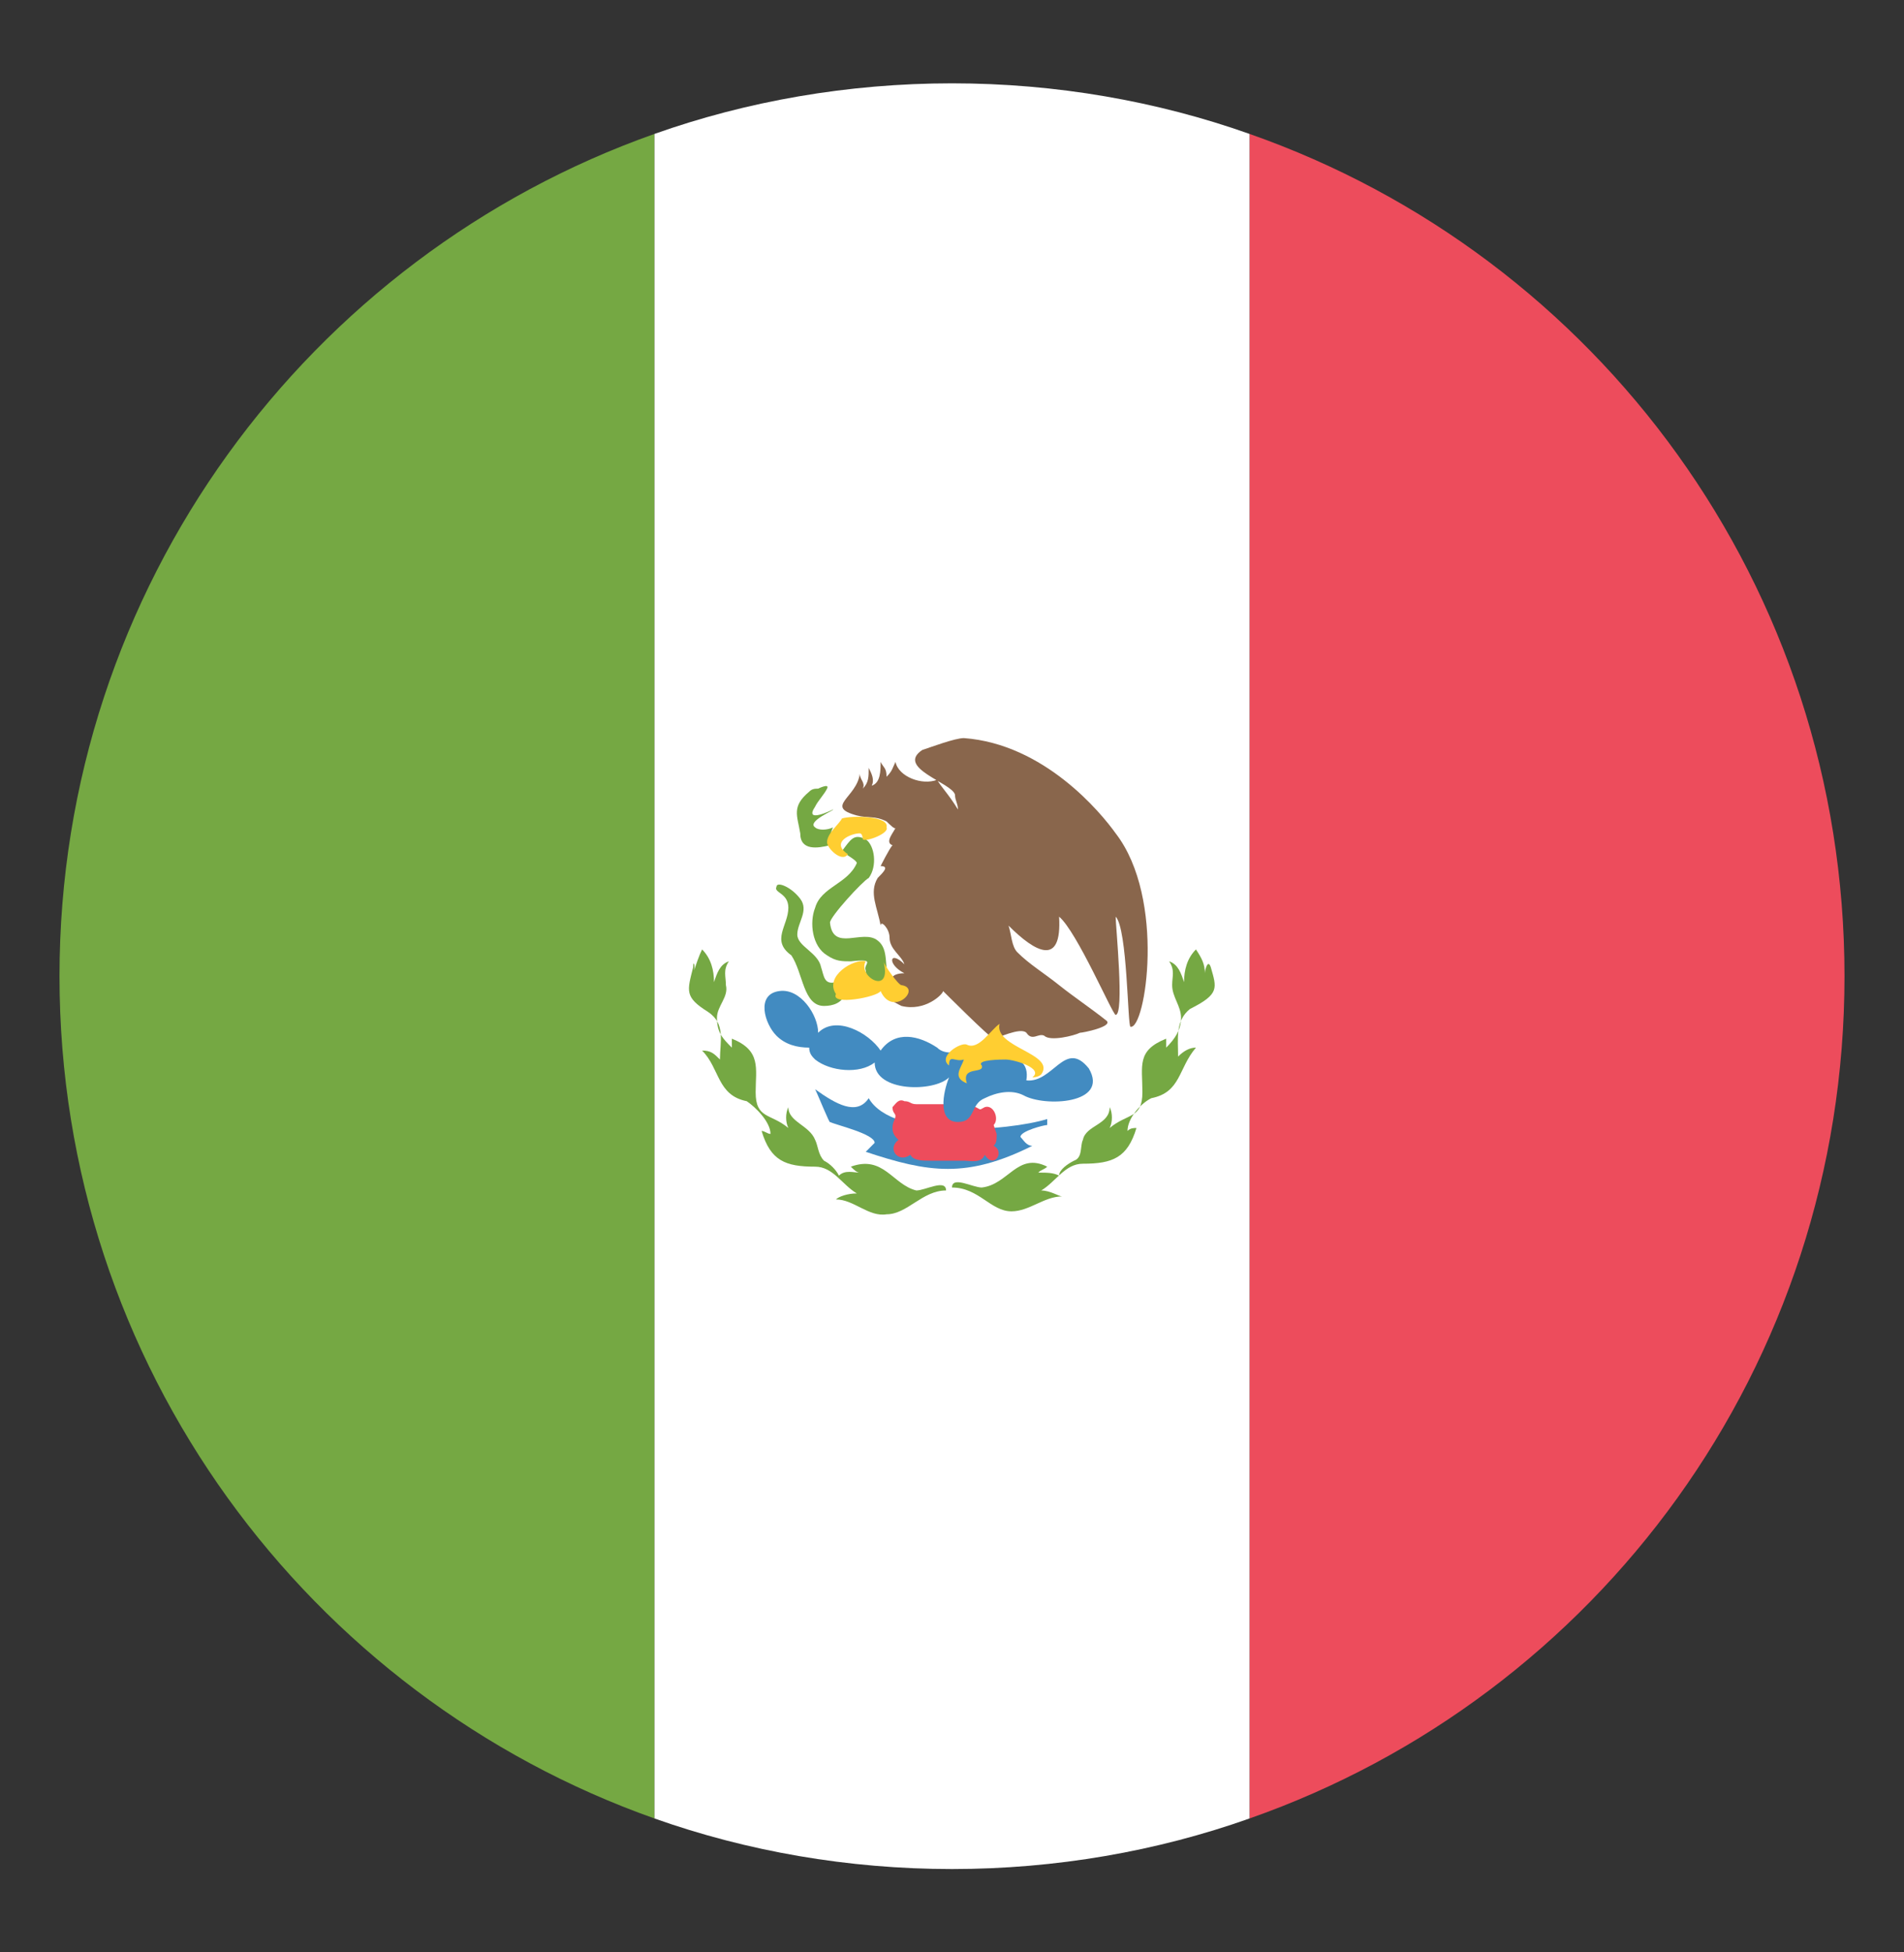<svg width="40" height="41" viewBox="0 0 40 41" fill="none" xmlns="http://www.w3.org/2000/svg">
<rect x="0" y="0" width="40" height="41" fill="#333333" stroke="none"/>
<g id="emojione:flag-for-mexico">
<path id="Vector" d="M38.75 20.5C38.75 12.312 33.562 5.375 26.25 2.812V38.188C33.562 35.625 38.75 28.688 38.75 20.5Z" fill="#ED4C5C"/>
<path id="Vector_2" d="M1.25 20.5C1.25 28.688 6.5 35.625 13.75 38.188V2.812C6.5 5.375 1.25 12.312 1.25 20.5Z" fill="#75A843"/>
<path id="Vector_3" d="M26.25 2.812C24.312 2.125 22.188 1.75 20 1.75C17.812 1.75 15.688 2.125 13.75 2.812V38.188C15.688 38.875 17.812 39.25 20 39.25C22.188 39.25 24.312 38.875 26.25 38.188V2.812Z" fill="white"/>
<path id="Vector_4" d="M25.437 20.312C25.375 20.125 25.312 20.375 25.312 20.438C25.312 20.25 25.25 20.125 25.125 19.938C24.937 20.125 24.875 20.375 24.875 20.625C24.812 20.438 24.75 20.25 24.562 20.188C24.687 20.375 24.625 20.5 24.625 20.688C24.625 20.938 24.812 21.125 24.812 21.375C24.812 21.625 24.687 21.812 24.5 22V21.812C23.875 22.062 24 22.375 24 22.938C24 23.5 23.687 23.375 23.312 23.688C23.375 23.562 23.375 23.375 23.312 23.25C23.312 23.625 22.812 23.625 22.75 23.938C22.687 24.062 22.75 24.312 22.562 24.375C22.437 24.438 22.25 24.562 22.25 24.688C22.125 24.625 22 24.625 21.812 24.625C21.875 24.562 21.937 24.562 22 24.5C21.375 24.188 21.187 24.875 20.625 24.938C20.437 24.938 20 24.688 20 24.938C20.562 24.938 20.812 25.438 21.25 25.438C21.625 25.438 21.937 25.125 22.312 25.125C22.25 25.125 22.062 25 21.875 25C22.187 24.812 22.375 24.438 22.75 24.438C23.375 24.438 23.687 24.312 23.875 23.688C23.812 23.688 23.75 23.688 23.687 23.75C23.687 23.5 23.937 23.188 24.187 23.062C24.812 22.938 24.75 22.438 25.125 22C25 22 24.875 22.062 24.75 22.188C24.75 21.812 24.687 21.438 25 21.188C25.625 20.875 25.562 20.75 25.437 20.312ZM14.562 20.312C14.437 20.812 14.375 20.938 14.875 21.25C15.25 21.5 15.125 21.875 15.125 22.25C15 22.125 14.937 22.062 14.75 22.062C15.125 22.438 15.062 23 15.687 23.125C15.875 23.25 16.187 23.562 16.187 23.812C16.125 23.812 16.062 23.75 16 23.75C16.187 24.375 16.5 24.5 17.125 24.5C17.5 24.5 17.687 24.875 18 25.062C17.812 25.062 17.625 25.125 17.562 25.188C17.937 25.188 18.25 25.562 18.625 25.5C19.062 25.5 19.375 25 19.875 25C19.875 24.75 19.437 25 19.25 25C18.75 24.875 18.562 24.25 17.875 24.5C17.937 24.562 18 24.625 18.062 24.625C17.937 24.625 17.75 24.562 17.625 24.688C17.562 24.562 17.437 24.438 17.312 24.375C17.187 24.25 17.187 24.062 17.125 23.938C17 23.625 16.562 23.562 16.562 23.25C16.5 23.375 16.5 23.562 16.562 23.688C16.187 23.375 15.875 23.5 15.875 22.938C15.875 22.438 16 22.062 15.375 21.812V22C15.187 21.812 15.062 21.688 15.062 21.375C15.062 21.125 15.312 20.938 15.25 20.688C15.25 20.5 15.187 20.375 15.312 20.188C15.125 20.25 15.062 20.438 15 20.625C15 20.375 14.937 20.125 14.75 19.938C14.687 20.062 14.625 20.25 14.562 20.438C14.625 20.312 14.562 20.125 14.562 20.312Z" fill="#75A843"/>
<path id="Vector_5" d="M21.688 24.062C21.562 24.062 21.5 23.938 21.438 23.875C21.438 23.75 21.938 23.625 22 23.625V23.5C21.188 23.75 18.75 23.938 18.25 23.062C18 23.438 17.562 23.188 17.125 22.875C17.188 23 17.438 23.625 17.438 23.562C17.562 23.625 18.375 23.812 18.375 24L18.188 24.188C19.5 24.625 20.312 24.75 21.688 24.062Z" fill="#428BC1"/>
<path id="Vector_6" d="M20.875 24.062C20.938 24 20.938 23.938 20.938 23.812L20.875 23.625C21 23.5 20.875 23.188 20.688 23.25C20.562 23.312 20.625 23.312 20.5 23.25C20.438 23.25 20.438 23.188 20.375 23.188H19.25C19.125 23.188 19.125 23.125 19 23.125C18.875 23.062 18.812 23.188 18.75 23.25C18.75 23.375 18.812 23.375 18.812 23.438C18.812 23.5 18.75 23.562 18.75 23.688C18.75 23.812 18.812 23.875 18.875 23.938C18.625 24.125 18.875 24.438 19.125 24.25C19.188 24.375 19.375 24.375 19.562 24.375H20.25C20.375 24.375 20.625 24.438 20.688 24.25C20.875 24.562 21.125 24.188 20.875 24.062Z" fill="#ED4C5C"/>
<path id="Vector_7" d="M22.875 22.438C22.375 21.812 22.125 22.75 21.562 22.688C21.688 21.938 20.562 22.188 20.25 22.375C20.312 22.312 20.375 22.188 20.438 22.062C20.188 22.062 19.875 22.188 19.688 22C19.312 21.75 18.812 21.625 18.5 22.062C18.25 21.688 17.562 21.312 17.188 21.688C17.188 21.312 16.812 20.75 16.375 20.812C15.875 20.875 16.062 21.5 16.312 21.75C16.5 21.938 16.75 22 17 22C17 22.125 17.062 22.188 17.125 22.25C17.438 22.5 18.062 22.562 18.375 22.312C18.375 22.938 19.625 22.938 19.938 22.625C19.812 22.938 19.688 23.562 20.125 23.562C20.5 23.562 20.375 23.188 20.688 23.062C20.938 22.938 21.25 22.875 21.5 23C21.938 23.25 23.312 23.188 22.875 22.438Z" fill="#428BC1"/>
<g id="Group">
<path id="Vector_8" d="M17.75 20.875C17.688 20.75 17.562 20.625 17.562 20.625C17.312 20.688 17.312 20.5 17.25 20.312C17.188 20 16.75 19.875 16.75 19.625C16.75 19.375 17 19.125 16.812 18.875C16.625 18.625 16.312 18.5 16.312 18.625C16.25 18.75 16.562 18.75 16.562 19.062C16.562 19.438 16.188 19.75 16.625 20.062C16.875 20.438 16.875 21.125 17.312 21.125C17.5 21.125 17.688 21.062 17.75 20.875Z" fill="#75A843"/>
<path id="Vector_9" d="M18.687 20.562C18.562 20.312 18.687 19.938 18.437 19.75C18.125 19.5 17.5 20 17.437 19.375C17.437 19.25 18.125 18.5 18.25 18.438C18.437 18.188 18.375 17.75 18.187 17.625C17.937 17.5 17.875 17.625 17.687 17.875C17.75 17.938 18 18.062 18 18.125C17.812 18.562 17.25 18.625 17.125 19.062C17 19.375 17.062 19.875 17.375 20.062C17.562 20.188 17.687 20.188 17.875 20.188C18.437 20.125 18.125 20.25 18.187 20.375C18.187 20.5 18.375 20.938 18.687 20.562ZM16.812 17.5C16.812 17.875 17.187 17.812 17.437 17.75C17.437 17.625 17.437 17.5 17.5 17.375C17.375 17.438 17.187 17.438 17.125 17.375C16.937 17.25 17.562 17 17.5 17C17.5 17 16.875 17.312 17.125 16.938C17.187 16.812 17.312 16.688 17.375 16.562C17.437 16.438 17.187 16.562 17.187 16.562C17.125 16.562 17.062 16.562 17 16.625C16.625 16.938 16.75 17.125 16.812 17.5Z" fill="#75A843"/>
</g>
<path id="Vector_10" d="M23.438 17.5C23.125 17.062 21.938 15.625 20.25 15.5C20.063 15.5 19.563 15.688 19.375 15.75C18.813 16.125 20 16.438 20.063 16.688C20.063 16.812 20.125 16.875 20.125 17C19.938 16.688 19.75 16.5 19.688 16.375C19.375 16.5 18.875 16.312 18.813 16C18.75 16.125 18.75 16.188 18.625 16.312C18.625 16.125 18.563 16.125 18.5 16C18.5 16.188 18.5 16.438 18.313 16.5C18.375 16.375 18.313 16.25 18.25 16.125C18.25 16.312 18.25 16.438 18.125 16.562C18.188 16.438 18.063 16.375 18.063 16.25C18 16.75 17.313 16.938 18 17.125C18.25 17.188 18.375 17.125 18.625 17.25C18.688 17.312 18.813 17.438 18.813 17.375C18.813 17.438 18.563 17.688 18.75 17.75C18.688 17.812 18.5 18.188 18.5 18.188C18.688 18.188 18.563 18.312 18.438 18.438C18.25 18.75 18.438 19.062 18.5 19.438C18.5 19.312 18.688 19.5 18.688 19.688C18.688 19.938 18.938 20.062 19 20.25C18.688 19.938 18.625 20.25 19 20.438C18.688 20.438 18.625 20.625 18.938 20.75C18.188 20.75 18.813 21.062 18.938 21.125C19.438 21.25 19.813 20.875 19.813 20.812C19.813 20.812 20.813 21.812 20.875 21.812C20.938 21.812 21.438 21.562 21.563 21.688C21.688 21.875 21.813 21.688 21.938 21.75C22.063 21.875 22.563 21.75 22.688 21.688C22.75 21.688 23.375 21.562 23.25 21.438C22.938 21.188 22.563 20.938 22.25 20.688C21.938 20.438 21.625 20.25 21.375 20C21.25 19.875 21.25 19.625 21.188 19.438C21.75 20 22.313 20.312 22.25 19.25C22.625 19.562 23.375 21.312 23.438 21.312C23.625 21.312 23.438 19.438 23.438 19.25C23.688 19.5 23.688 21.562 23.75 21.562C24.063 21.625 24.5 18.875 23.438 17.5Z" fill="#89664C"/>
<path id="Vector_11" d="M18.938 20.688C18.875 20.688 18.562 20.25 18.562 20.188C18.75 20.938 18 20.5 18.188 20.188C17.938 20.125 17.312 20.5 17.562 20.875C17.438 21.125 18.438 20.938 18.5 20.812C18.75 21.375 19.375 20.75 18.938 20.688ZM21.875 22.562C22.188 22.125 20.875 22 21 21.5C20.812 21.625 20.562 22.062 20.312 21.938C20.188 21.875 19.688 22.188 19.938 22.375C19.938 22.125 20.062 22.312 20.25 22.25C20.188 22.438 20 22.625 20.312 22.75C20.188 22.375 20.688 22.562 20.625 22.375C20.5 22.25 21.062 22.25 21.125 22.25C21.312 22.25 21.938 22.438 21.688 22.625C21.688 22.625 21.812 22.625 21.875 22.562ZM17.688 17.188C17.625 17.312 17.375 17.5 17.375 17.688C17.375 17.812 17.688 18.125 17.812 17.938C17.438 17.688 17.875 17.5 18.062 17.5C18.125 17.5 18.125 17.625 18.125 17.625C18.188 17.688 18.688 17.5 18.625 17.375C18.688 17.125 17.875 17.125 17.688 17.188Z" fill="#FFCE31"/>
</g>
</svg>
